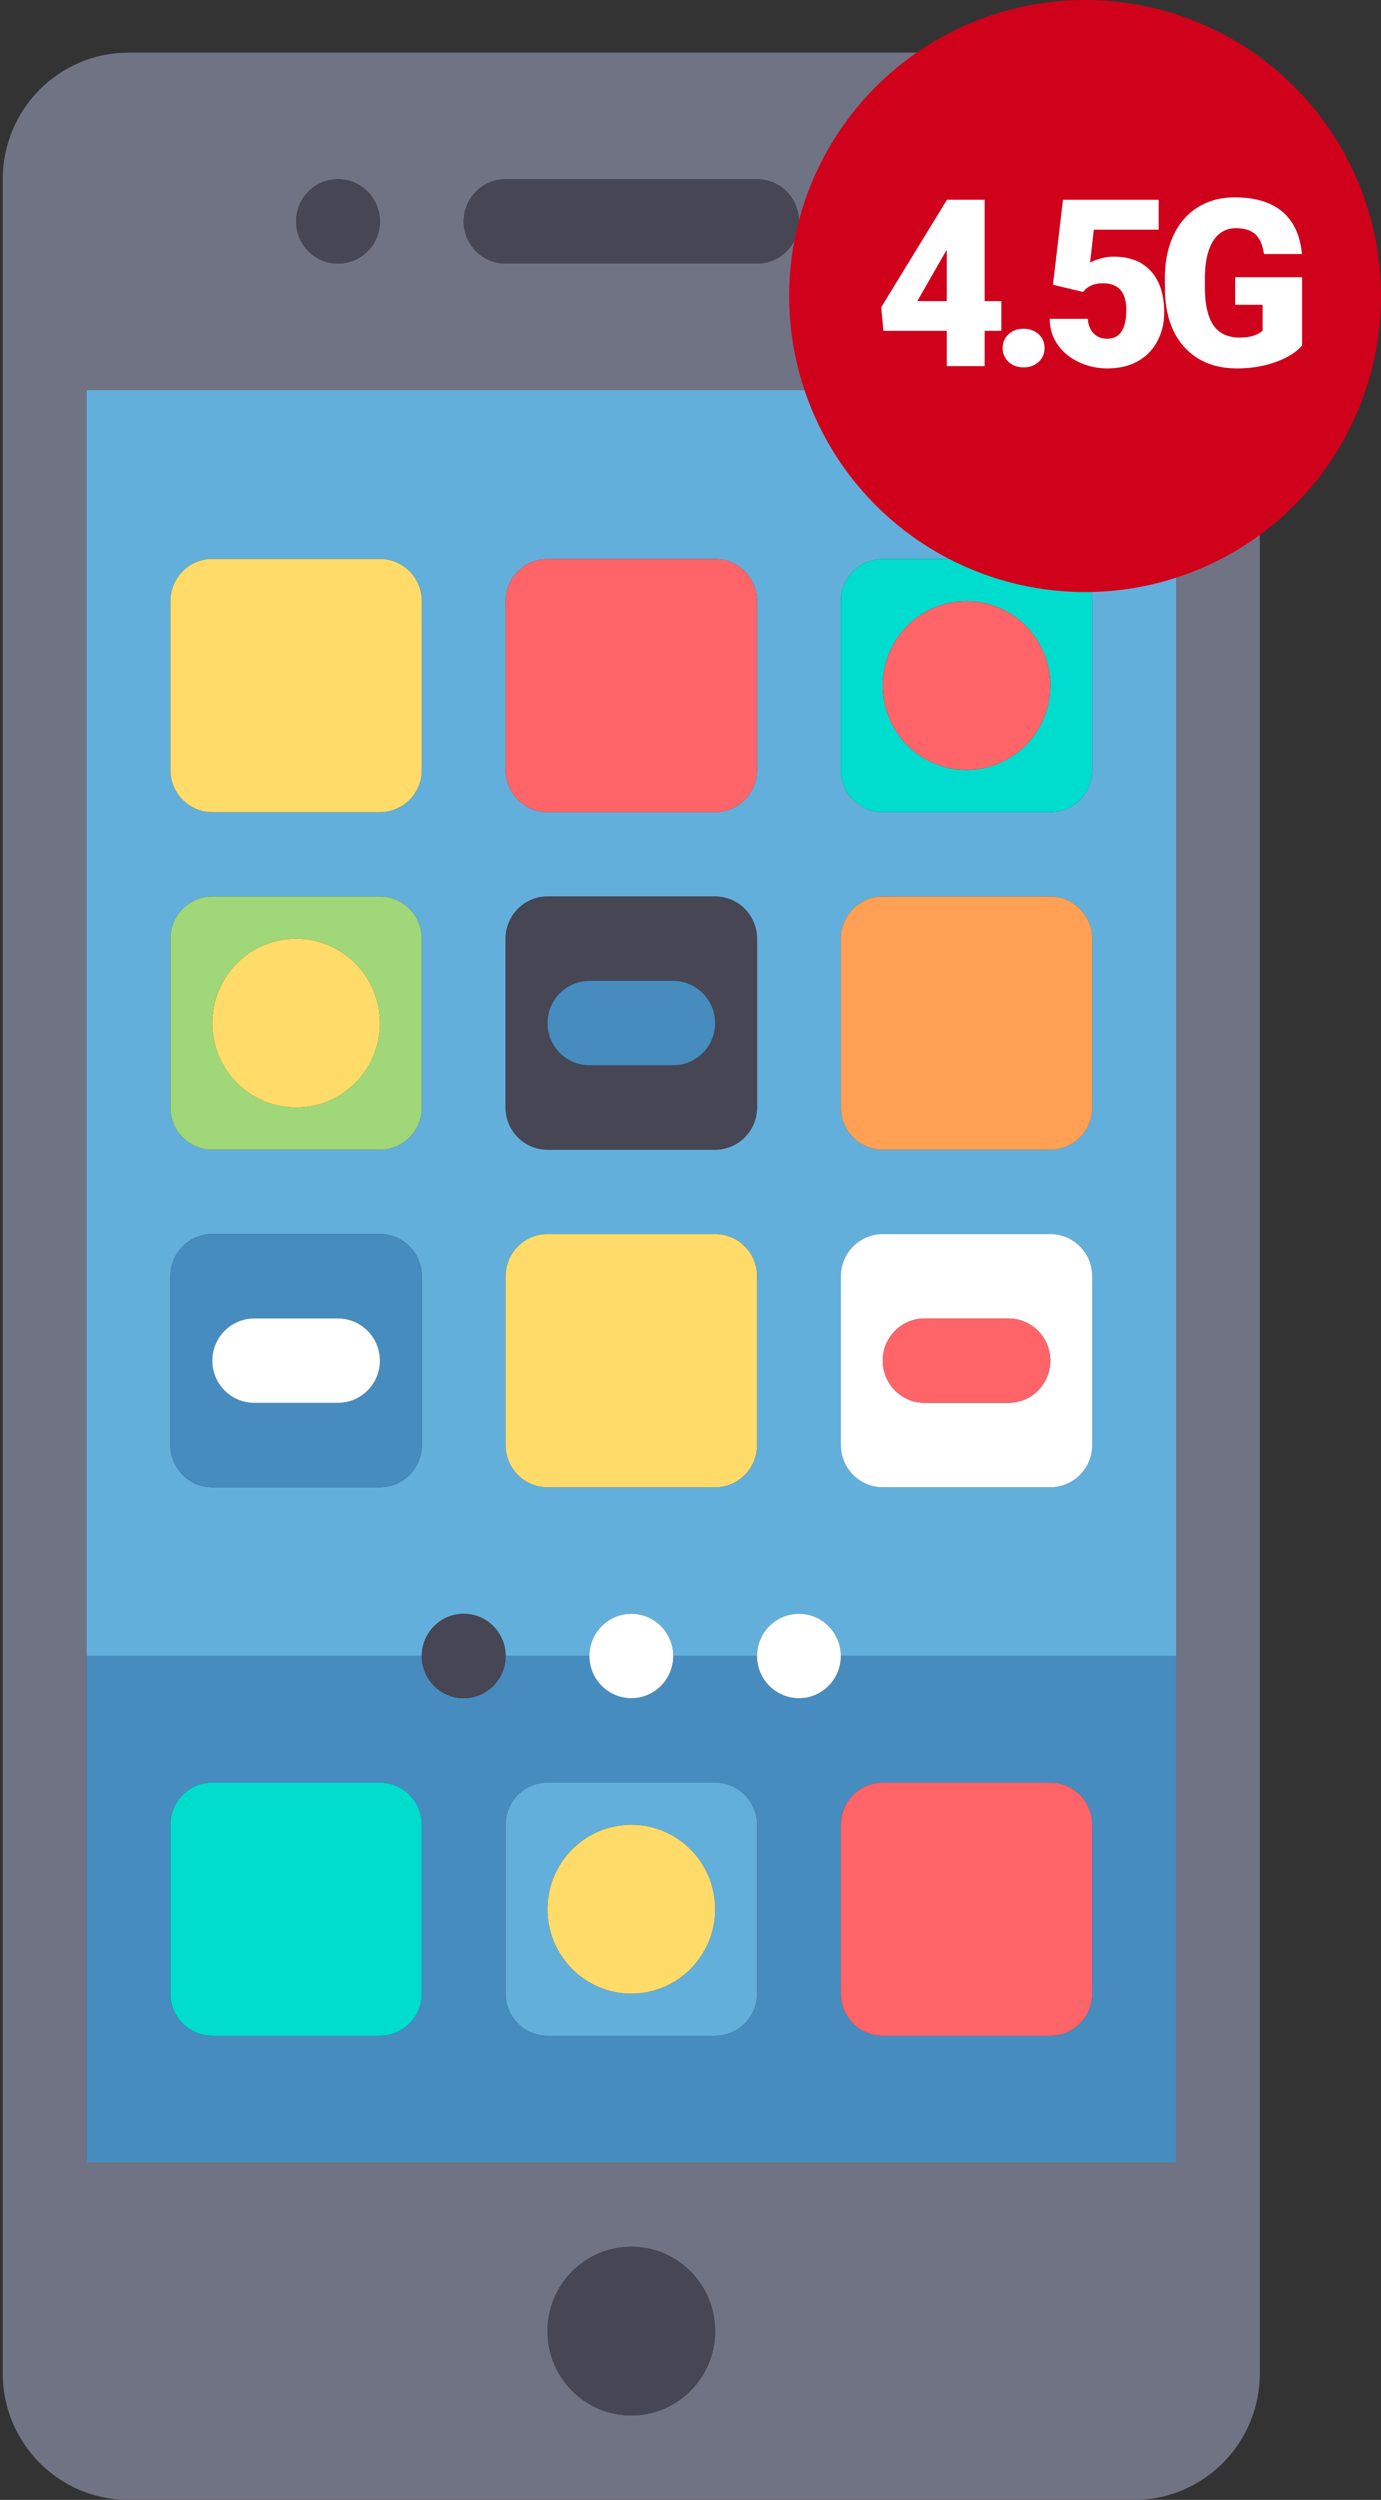 <svg xmlns="http://www.w3.org/2000/svg" width="105" height="190" viewBox="0 0 105 190">
    <rect x="0" y="0" width="105" height="190" fill="#333333" stroke="none"/>
    <g fill="none" fill-rule="evenodd">
        <path d="M-9 0h114v190H-9z"/>
        <g fill-rule="nonzero" transform="translate(0 4)">
            <path fill="#707384" d="M86.23 0H9.77C4.49 0 .21 4.307.21 9.62v166.76c0 5.313 4.28 9.62 9.558 9.62h76.462c5.278 0 9.558-4.307 9.558-9.62V9.62c0-5.313-4.28-9.62-9.558-9.62zM35.258 12.827c0-1.77 1.426-3.207 3.186-3.207h19.115c1.76 0 3.186 1.436 3.186 3.207s-1.426 3.208-3.186 3.208H38.443c-1.76 0-3.186-1.437-3.186-3.208zm-9.558-3.206c1.76 0 3.186 1.436 3.186 3.207 0 1.77-1.427 3.207-3.186 3.207-1.76 0-3.186-1.436-3.186-3.207s1.426-3.207 3.186-3.207zM48 179.586c-3.52 0-6.372-2.871-6.372-6.413 0-3.543 2.853-6.414 6.372-6.414 3.52 0 6.372 2.871 6.372 6.414 0 3.542-2.853 6.413-6.372 6.413zm41.417-57.724v38.483H6.583V25.655h82.834v96.207z"/>
            <path fill="#63AFDB" d="M6.583 121.862H32.07c0-1.771 1.427-3.207 3.187-3.207 1.759 0 3.186 1.436 3.186 3.207h6.371c0-1.771 1.427-3.207 3.186-3.207 1.76 0 3.186 1.436 3.186 3.207h6.372c0-1.771 1.427-3.207 3.186-3.207 1.76 0 3.186 1.436 3.186 3.207h25.488V25.655H6.583v96.207zM63.93 41.69c0-1.771 1.426-3.207 3.186-3.207h12.743c1.76 0 3.186 1.436 3.186 3.207v12.827c0 1.771-1.427 3.207-3.186 3.207H67.116c-1.76 0-3.186-1.436-3.186-3.207V41.69zm0 25.655c0-1.771 1.426-3.207 3.186-3.207h12.743c1.76 0 3.186 1.436 3.186 3.207v12.827c0 1.771-1.427 3.207-3.186 3.207H67.116c-1.76 0-3.186-1.436-3.186-3.207V67.345zm0 25.655c0-1.771 1.426-3.207 3.186-3.207h12.743c1.76 0 3.186 1.436 3.186 3.207v12.827c0 1.771-1.427 3.208-3.186 3.208H67.116c-1.76 0-3.186-1.437-3.186-3.208V93zM38.442 41.69c0-1.771 1.427-3.207 3.186-3.207h12.744c1.76 0 3.186 1.436 3.186 3.207v12.827c0 1.771-1.427 3.207-3.186 3.207H41.628c-1.76 0-3.186-1.436-3.186-3.207V41.69zm0 25.655c0-1.771 1.427-3.207 3.186-3.207h12.744c1.76 0 3.186 1.436 3.186 3.207v12.827c0 1.771-1.427 3.207-3.186 3.207H41.628c-1.76 0-3.186-1.436-3.186-3.207V67.345zm0 25.655c0-1.771 1.427-3.207 3.186-3.207h12.744c1.76 0 3.186 1.436 3.186 3.207v12.827c0 1.771-1.427 3.208-3.186 3.208H41.628c-1.76 0-3.186-1.437-3.186-3.208V93zM12.955 41.69c0-1.771 1.427-3.207 3.186-3.207h12.744c1.76 0 3.186 1.436 3.186 3.207v12.827c0 1.771-1.427 3.207-3.186 3.207H16.14c-1.759 0-3.186-1.436-3.186-3.207V41.69zm0 25.655c0-1.771 1.427-3.207 3.186-3.207h12.744c1.76 0 3.186 1.436 3.186 3.207v12.827c0 1.771-1.427 3.207-3.186 3.207H16.14c-1.759 0-3.186-1.436-3.186-3.207V67.345zm0 25.655c0-1.771 1.427-3.207 3.186-3.207h12.744c1.76 0 3.186 1.436 3.186 3.207v12.827c0 1.771-1.427 3.208-3.186 3.208H16.14c-1.759 0-3.186-1.437-3.186-3.208V93z"/>
            <path fill="#468CBE" d="M60.743 125.069c-1.759 0-3.186-1.436-3.186-3.207h-6.371c0 1.771-1.427 3.207-3.186 3.207-1.76 0-3.186-1.436-3.186-3.207h-6.372c0 1.771-1.427 3.207-3.186 3.207-1.76 0-3.186-1.436-3.186-3.207H6.582v38.483h82.834v-38.483H63.928a3.195 3.195 0 0 1-3.185 3.207zM32.07 147.517c0 1.771-1.426 3.207-3.186 3.207H16.141c-1.76 0-3.186-1.436-3.186-3.207V134.69c0-1.771 1.427-3.207 3.186-3.207h12.743c1.76 0 3.186 1.436 3.186 3.207v12.827zm25.488 0c0 1.771-1.427 3.207-3.186 3.207H41.628c-1.76 0-3.186-1.436-3.186-3.207V134.69c0-1.771 1.427-3.207 3.186-3.207h12.744c1.76 0 3.186 1.436 3.186 3.207v12.827zm9.558-16.034h12.743c1.76 0 3.186 1.436 3.186 3.207v12.827c0 1.771-1.427 3.207-3.186 3.207H67.116c-1.76 0-3.186-1.436-3.186-3.207V134.69c0-1.771 1.426-3.207 3.186-3.207z"/>
            <g fill="#464655" transform="translate(22.376 9.445)">
                <path d="M16.066 6.59h19.116c1.76 0 3.186-1.437 3.186-3.208 0-1.77-1.427-3.207-3.186-3.207H16.066c-1.76 0-3.186 1.436-3.186 3.207s1.427 3.207 3.186 3.207z"/>
                <ellipse cx="3.323" cy="3.382" rx="3.186" ry="3.207"/>
                <ellipse cx="25.624" cy="163.727" rx="6.372" ry="6.414"/>
            </g>
            <path fill="#63AFDB" d="M54.372 131.483H41.628c-1.76 0-3.186 1.436-3.186 3.207v12.827c0 1.771 1.427 3.207 3.186 3.207h12.744c1.76 0 3.186-1.436 3.186-3.207V134.69c0-1.771-1.427-3.207-3.186-3.207zM48 147.517c-3.52 0-6.372-2.871-6.372-6.413 0-3.543 2.853-6.414 6.372-6.414 3.52 0 6.372 2.871 6.372 6.414 0 3.542-2.853 6.413-6.372 6.413z"/>
            <path fill="#FF6469" d="M63.93 147.517c0 1.771 1.426 3.207 3.186 3.207h12.743c1.76 0 3.186-1.436 3.186-3.207V134.69c0-1.771-1.427-3.207-3.186-3.207H67.116c-1.76 0-3.186 1.436-3.186 3.207v12.827z"/>
            <path fill="#00DCCD" d="M28.884 131.483H16.141c-1.76 0-3.186 1.436-3.186 3.207v12.827c0 1.771 1.427 3.207 3.186 3.207h12.743c1.76 0 3.186-1.436 3.186-3.207V134.69c0-1.771-1.426-3.207-3.186-3.207z"/>
            <path fill="#FFDC69" d="M41.628 109.035h12.744c1.76 0 3.186-1.437 3.186-3.208V93c0-1.771-1.427-3.207-3.186-3.207H41.628c-1.76 0-3.186 1.436-3.186 3.207v12.827c0 1.771 1.427 3.208 3.186 3.208z"/>
            <path fill="#FFF" d="M67.116 109.035h12.743c1.76 0 3.186-1.437 3.186-3.208V93c0-1.771-1.427-3.207-3.186-3.207H67.116c-1.76 0-3.186 1.436-3.186 3.207v12.827c0 1.771 1.426 3.208 3.186 3.208zm0-9.621c0-1.771 1.426-3.207 3.186-3.207h6.371c1.76 0 3.186 1.436 3.186 3.207 0 1.77-1.426 3.207-3.186 3.207h-6.371c-1.76 0-3.186-1.436-3.186-3.207z"/>
            <path fill="#468CBE" d="M16.141 109.035h12.743c1.76 0 3.186-1.437 3.186-3.208V93c0-1.771-1.426-3.207-3.186-3.207H16.141c-1.76 0-3.186 1.436-3.186 3.207v12.827c0 1.771 1.427 3.208 3.186 3.208zm0-9.621c0-1.771 1.427-3.207 3.186-3.207h6.372c1.76 0 3.186 1.436 3.186 3.207 0 1.77-1.427 3.207-3.186 3.207h-6.372c-1.76 0-3.186-1.436-3.186-3.207z"/>
            <path fill="#464655" d="M41.628 83.38h12.744c1.76 0 3.186-1.437 3.186-3.208V67.345c0-1.771-1.427-3.207-3.186-3.207H41.628c-1.76 0-3.186 1.436-3.186 3.207v12.827c0 1.772 1.427 3.207 3.186 3.207zm0-9.622c0-1.77 1.427-3.207 3.186-3.207h6.372c1.76 0 3.186 1.436 3.186 3.207s-1.427 3.207-3.186 3.207h-6.372c-1.76 0-3.186-1.435-3.186-3.207z"/>
            <path fill="#FFA055" d="M67.116 83.38h12.743c1.76 0 3.186-1.437 3.186-3.208V67.345c0-1.771-1.427-3.207-3.186-3.207H67.116c-1.76 0-3.186 1.436-3.186 3.207v12.827c0 1.772 1.426 3.207 3.186 3.207z"/>
            <path fill="#A0D778" d="M16.141 83.38h12.743c1.76 0 3.186-1.437 3.186-3.208V67.345c0-1.771-1.426-3.207-3.186-3.207H16.141c-1.76 0-3.186 1.436-3.186 3.207v12.827c0 1.772 1.427 3.207 3.186 3.207zm6.372-16.035c3.519 0 6.371 2.871 6.371 6.413 0 3.542-2.852 6.414-6.371 6.414-3.52 0-6.372-2.872-6.372-6.414s2.853-6.413 6.372-6.413z"/>
            <path fill="#FF6469" d="M41.628 57.724h12.744c1.76 0 3.186-1.436 3.186-3.207V41.69c0-1.771-1.427-3.207-3.186-3.207H41.628c-1.76 0-3.186 1.436-3.186 3.207v12.827c0 1.771 1.427 3.207 3.186 3.207z"/>
            <path fill="#00DCCD" d="M67.116 57.724h12.743c1.76 0 3.186-1.436 3.186-3.207V41.69c0-1.771-1.427-3.207-3.186-3.207H67.116c-1.76 0-3.186 1.436-3.186 3.207v12.827c0 1.771 1.426 3.207 3.186 3.207zm6.371-16.034c3.52 0 6.372 2.871 6.372 6.414 0 3.542-2.853 6.413-6.372 6.413-3.519 0-6.371-2.871-6.371-6.413 0-3.543 2.852-6.414 6.371-6.414z"/>
            <g fill="#FFDC69" transform="translate(12.632 38.145)">
                <path d="M3.51 19.58h12.743c1.76 0 3.186-1.436 3.186-3.207V3.545c0-1.77-1.427-3.207-3.186-3.207H3.509C1.75.338.323 1.774.323 3.545v12.828c0 1.77 1.427 3.207 3.186 3.207z"/>
                <ellipse cx="9.881" cy="35.614" rx="6.372" ry="6.414"/>
                <ellipse cx="35.368" cy="102.959" rx="6.372" ry="6.414"/>
            </g>
            <ellipse cx="73.487" cy="48.104" fill="#FF6469" rx="6.372" ry="6.414"/>
            <path fill="#468CBE" d="M44.814 76.965h6.372c1.76 0 3.186-1.436 3.186-3.207 0-1.77-1.427-3.207-3.186-3.207h-6.372c-1.76 0-3.186 1.436-3.186 3.207 0 1.772 1.427 3.207 3.186 3.207z"/>
            <path fill="#FF6469" d="M70.301 102.62h6.372c1.76 0 3.186-1.435 3.186-3.206s-1.427-3.207-3.186-3.207h-6.372c-1.76 0-3.186 1.436-3.186 3.207 0 1.77 1.427 3.207 3.186 3.207z"/>
            <path fill="#FFF" d="M19.327 102.62h6.372c1.76 0 3.186-1.435 3.186-3.206s-1.427-3.207-3.186-3.207h-6.372c-1.76 0-3.186 1.436-3.186 3.207 0 1.77 1.427 3.207 3.186 3.207z"/>
            <ellipse cx="35.257" cy="121.862" fill="#464655" rx="3.186" ry="3.207"/>
            <g fill="#FFF" transform="translate(44.752 118.43)">
                <ellipse cx="3.248" cy="3.432" rx="3.186" ry="3.207"/>
                <ellipse cx="15.992" cy="3.432" rx="3.186" ry="3.207"/>
            </g>
        </g>
        <g transform="translate(60)">
            <circle cx="22.5" cy="22.5" r="22.5" fill="#D0021B"/>
            <path fill="#FFF" d="M14.866 22.885h1.266v2.258h-1.266v2.683h-2.881v-2.683H7.17L7 23.354l4.985-8.146v-.026h2.881v7.703zm-5.121 0h2.24v-3.89l-.18.295-2.06 3.595zm8.081 2.102c.456 0 .835.137 1.137.412.303.275.454.627.454 1.055 0 .429-.151.78-.454 1.055-.302.275-.68.413-1.137.413-.461 0-.842-.14-1.141-.417a1.373 1.373 0 0 1-.45-1.05c0-.423.15-.774.45-1.052.3-.277.68-.416 1.141-.416zm2.233-3.344l.761-6.46h7.277v2.275h-4.934l-.282 2.51c.205-.122.475-.23.808-.322.333-.093.66-.139.979-.139 1.237 0 2.188.372 2.852 1.116.664.744.996 1.787.996 3.13 0 .811-.178 1.545-.535 2.202a3.702 3.702 0 0 1-1.5 1.515c-.644.353-1.405.53-2.283.53-.781 0-1.514-.164-2.198-.49-.684-.328-1.22-.776-1.607-1.347a3.309 3.309 0 0 1-.573-1.932h2.89c.028.463.174.83.436 1.103.262.272.607.408 1.035.408.969 0 1.453-.73 1.453-2.188 0-1.35-.593-2.024-1.778-2.024-.673 0-1.175.22-1.505.66l-2.292-.547zM39 26.263c-.462.521-1.137.941-2.026 1.26-.89.318-1.864.477-2.925.477-1.63 0-2.933-.507-3.907-1.52-.975-1.013-1.497-2.423-1.565-4.229l-.009-1.094c0-1.245.217-2.332.65-3.26.433-.93 1.053-1.645 1.86-2.146.807-.5 1.74-.751 2.8-.751 1.55 0 2.755.36 3.613 1.081.858.72 1.358 1.796 1.5 3.226h-2.89c-.102-.706-.325-1.21-.667-1.51-.342-.302-.826-.452-1.453-.452-.753 0-1.334.324-1.744.972-.41.649-.619 1.575-.625 2.78v.763c0 1.262.213 2.21.637 2.844.425.634 1.093.951 2.005.951.781 0 1.363-.176 1.745-.53v-1.962h-2.087V21.07H39v5.193z"/>
        </g>
    </g>
</svg>
